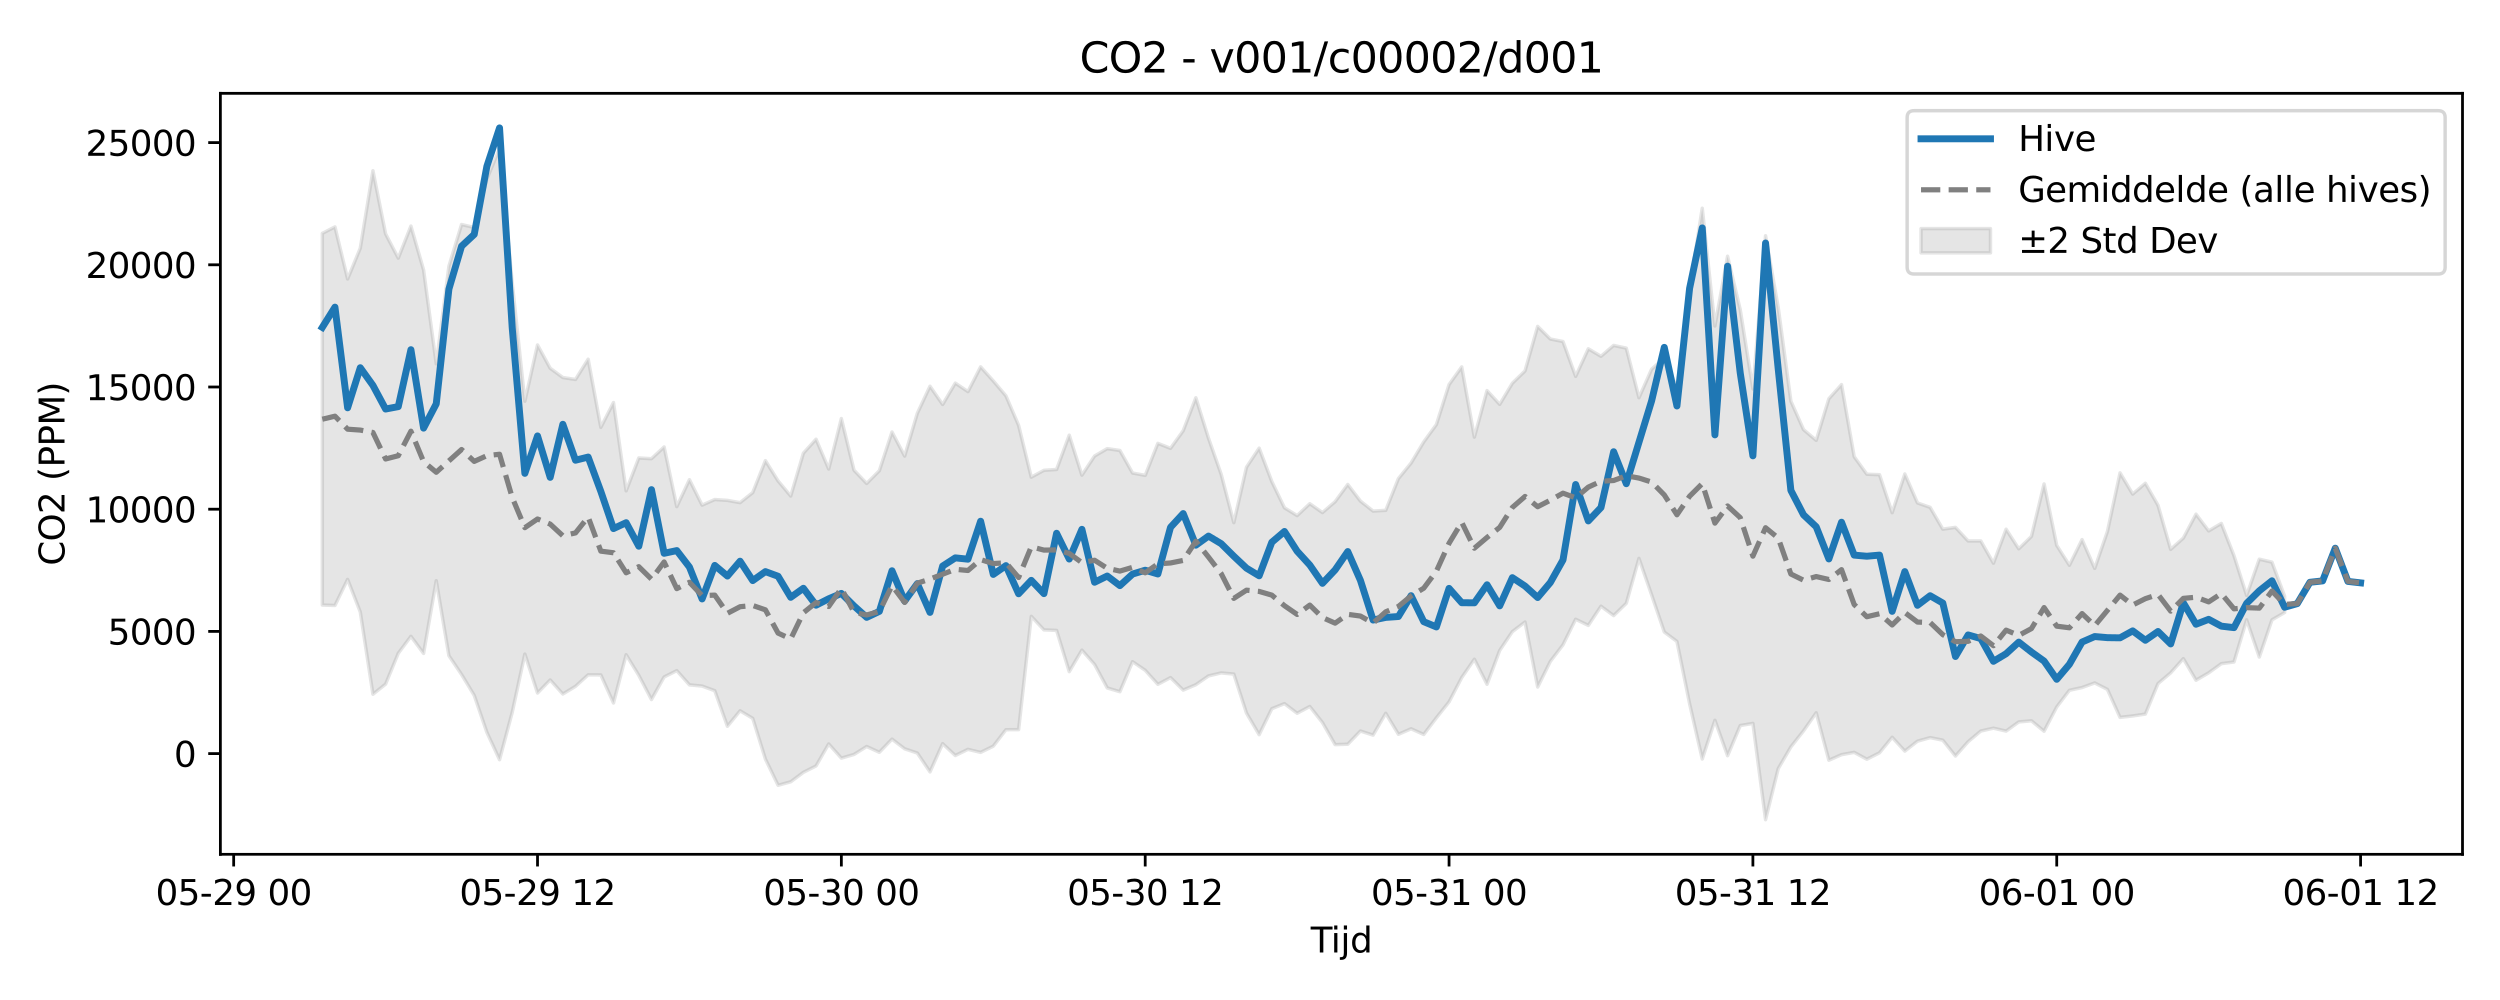 <?xml version="1.0" encoding="utf-8" standalone="no"?>
<!DOCTYPE svg PUBLIC "-//W3C//DTD SVG 1.1//EN"
  "http://www.w3.org/Graphics/SVG/1.1/DTD/svg11.dtd">
<svg xmlns:xlink="http://www.w3.org/1999/xlink" width="720pt" height="288pt" viewBox="0 0 720 288" xmlns="http://www.w3.org/2000/svg" version="1.1">
 <defs>
  <style type="text/css">*{stroke-linejoin: round; stroke-linecap: butt}</style>
 </defs>
 <g id="figure_1">
  <g id="patch_1">
   <path d="M 0 288 
L 720 288 
L 720 0 
L 0 0 
z
" style="fill: #ffffff"/>
  </g>
  <g id="axes_1">
   <g id="patch_2">
    <path d="M 63.47 246.04 
L 709.2 246.04 
L 709.2 26.88 
L 63.47 26.88 
z
" style="fill: #ffffff"/>
   </g>
   <g id="FillBetweenPolyCollection_1">
    <defs>
     <path id="m71818be222" d="M 92.821 -220.791 
L 92.821 -113.741 
L 96.467 -113.621 
L 100.114 -121.137 
L 103.76 -111.75 
L 107.406 -88.052 
L 111.052 -90.972 
L 114.698 -99.847 
L 118.344 -104.738 
L 121.99 -99.815 
L 125.637 -120.76 
L 129.283 -99.159 
L 132.929 -93.746 
L 136.575 -87.737 
L 140.221 -77.081 
L 143.867 -69.201 
L 147.513 -82.809 
L 151.159 -99.629 
L 154.806 -88.406 
L 158.452 -92.172 
L 162.098 -88.119 
L 165.744 -90.328 
L 169.39 -93.65 
L 173.036 -93.624 
L 176.682 -85.533 
L 180.329 -99.438 
L 183.975 -93.484 
L 187.621 -86.529 
L 191.267 -93.027 
L 194.913 -94.856 
L 198.559 -90.755 
L 202.205 -90.41 
L 205.851 -89.075 
L 209.498 -78.833 
L 213.144 -83.29 
L 216.79 -81.107 
L 220.436 -69.398 
L 224.082 -61.839 
L 227.728 -62.841 
L 231.374 -65.568 
L 235.021 -67.403 
L 238.667 -73.745 
L 242.313 -69.658 
L 245.959 -70.715 
L 249.605 -73.011 
L 253.251 -71.336 
L 256.897 -75.128 
L 260.543 -72.343 
L 264.19 -71.123 
L 267.836 -65.69 
L 271.482 -73.829 
L 275.128 -70.409 
L 278.774 -72.185 
L 282.42 -71.313 
L 286.066 -73.092 
L 289.712 -77.842 
L 293.359 -77.861 
L 297.005 -110.497 
L 300.651 -106.591 
L 304.297 -106.44 
L 307.943 -94.559 
L 311.589 -100.762 
L 315.235 -96.639 
L 318.882 -89.873 
L 322.528 -88.785 
L 326.174 -97.439 
L 329.82 -94.957 
L 333.466 -90.909 
L 337.112 -92.849 
L 340.758 -89.252 
L 344.404 -90.806 
L 348.051 -93.332 
L 351.697 -94.199 
L 355.343 -93.867 
L 358.989 -82.625 
L 362.635 -76.408 
L 366.281 -83.887 
L 369.927 -85.356 
L 373.574 -82.579 
L 377.22 -84.533 
L 380.866 -79.897 
L 384.512 -73.544 
L 388.158 -73.664 
L 391.804 -77.466 
L 395.45 -76.279 
L 399.096 -82.574 
L 402.743 -76.512 
L 406.389 -78.112 
L 410.035 -76.471 
L 413.681 -81.273 
L 417.327 -85.849 
L 420.973 -92.845 
L 424.619 -98.136 
L 428.266 -90.922 
L 431.912 -100.677 
L 435.558 -106.082 
L 439.204 -108.858 
L 442.85 -90.133 
L 446.496 -97.51 
L 450.142 -102.291 
L 453.788 -109.653 
L 457.435 -107.884 
L 461.081 -113.412 
L 464.727 -110.707 
L 468.373 -114.237 
L 472.019 -127.183 
L 475.665 -116.679 
L 479.311 -105.985 
L 482.958 -103.259 
L 486.604 -85.326 
L 490.25 -69.404 
L 493.896 -80.555 
L 497.542 -70.348 
L 501.188 -79.04 
L 504.834 -79.661 
L 508.48 -51.922 
L 512.127 -66.63 
L 515.773 -72.896 
L 519.419 -77.51 
L 523.065 -82.719 
L 526.711 -69.051 
L 530.357 -70.651 
L 534.003 -71.322 
L 537.649 -69.342 
L 541.296 -71.193 
L 544.942 -75.664 
L 548.588 -71.684 
L 552.234 -74.533 
L 555.88 -75.563 
L 559.526 -74.829 
L 563.172 -70.26 
L 566.819 -74.386 
L 570.465 -77.458 
L 574.111 -78.283 
L 577.757 -77.447 
L 581.403 -80.083 
L 585.049 -80.411 
L 588.695 -77.407 
L 592.341 -84.401 
L 595.988 -89.195 
L 599.634 -89.986 
L 603.28 -91.318 
L 606.926 -89.46 
L 610.572 -81.396 
L 614.218 -81.803 
L 617.864 -82.344 
L 621.511 -91.132 
L 625.157 -94.223 
L 628.803 -98.307 
L 632.449 -92.093 
L 636.095 -94.223 
L 639.741 -96.866 
L 643.387 -97.346 
L 647.033 -109.488 
L 650.68 -98.767 
L 654.326 -109.477 
L 657.972 -111.596 
L 657.972 -116.291 
L 657.972 -116.291 
L 654.326 -126.101 
L 650.68 -126.958 
L 647.033 -116.509 
L 643.387 -127.966 
L 639.741 -137.253 
L 636.095 -135.099 
L 632.449 -139.917 
L 628.803 -133.035 
L 625.157 -129.782 
L 621.511 -142.465 
L 617.864 -148.824 
L 614.218 -145.698 
L 610.572 -151.815 
L 606.926 -134.885 
L 603.28 -124.296 
L 599.634 -132.594 
L 595.988 -125.2 
L 592.341 -130.928 
L 588.695 -148.625 
L 585.049 -133.506 
L 581.403 -129.942 
L 577.757 -135.591 
L 574.111 -125.794 
L 570.465 -132.205 
L 566.819 -132.207 
L 563.172 -136.12 
L 559.526 -135.608 
L 555.88 -141.878 
L 552.234 -143.157 
L 548.588 -151.498 
L 544.942 -140.346 
L 541.296 -151.289 
L 537.649 -151.426 
L 534.003 -156.477 
L 530.357 -177.233 
L 526.711 -173.161 
L 523.065 -161.182 
L 519.419 -164.275 
L 515.773 -172.472 
L 512.127 -199.439 
L 508.48 -220.111 
L 504.834 -175.993 
L 501.188 -198.816 
L 497.542 -214.211 
L 493.896 -194.121 
L 490.25 -228.031 
L 486.604 -204.839 
L 482.958 -176.223 
L 479.311 -184.939 
L 475.665 -181.663 
L 472.019 -173.449 
L 468.373 -187.738 
L 464.727 -188.521 
L 461.081 -185.387 
L 457.435 -187.545 
L 453.788 -179.612 
L 450.142 -189.642 
L 446.496 -190.369 
L 442.85 -193.997 
L 439.204 -181.18 
L 435.558 -177.632 
L 431.912 -171.545 
L 428.266 -175.512 
L 424.619 -162.108 
L 420.973 -182.326 
L 417.327 -177.239 
L 413.681 -165.729 
L 410.035 -160.728 
L 406.389 -154.643 
L 402.743 -150.164 
L 399.096 -141.027 
L 395.45 -140.808 
L 391.804 -143.693 
L 388.158 -148.474 
L 384.512 -143.52 
L 380.866 -140.385 
L 377.22 -142.933 
L 373.574 -139.509 
L 369.927 -141.755 
L 366.281 -149.324 
L 362.635 -158.935 
L 358.989 -153.438 
L 355.343 -137.475 
L 351.697 -151.414 
L 348.051 -161.785 
L 344.404 -173.446 
L 340.758 -163.942 
L 337.112 -158.879 
L 333.466 -160.312 
L 329.82 -151.102 
L 326.174 -151.768 
L 322.528 -158.271 
L 318.882 -158.796 
L 315.235 -156.662 
L 311.589 -151.152 
L 307.943 -162.665 
L 304.297 -152.796 
L 300.651 -152.55 
L 297.005 -150.568 
L 293.359 -165.503 
L 289.712 -173.992 
L 286.066 -178.295 
L 282.42 -182.347 
L 278.774 -175.214 
L 275.128 -177.669 
L 271.482 -171.506 
L 267.836 -176.76 
L 264.19 -168.964 
L 260.543 -156.646 
L 256.897 -163.587 
L 253.251 -152.435 
L 249.605 -148.763 
L 245.959 -152.569 
L 242.313 -167.46 
L 238.667 -152.917 
L 235.021 -161.508 
L 231.374 -157.487 
L 227.728 -145.141 
L 224.082 -149.503 
L 220.436 -155.339 
L 216.79 -146.14 
L 213.144 -143.24 
L 209.498 -143.893 
L 205.851 -144.136 
L 202.205 -142.521 
L 198.559 -149.849 
L 194.913 -142.092 
L 191.267 -159.278 
L 187.621 -155.894 
L 183.975 -156.11 
L 180.329 -146.635 
L 176.682 -172.076 
L 173.036 -164.918 
L 169.39 -184.552 
L 165.744 -178.717 
L 162.098 -179.271 
L 158.452 -181.952 
L 154.806 -188.655 
L 151.159 -172.444 
L 147.513 -206.659 
L 143.867 -245.157 
L 140.221 -236.456 
L 136.575 -222.496 
L 132.929 -223.338 
L 129.283 -211.32 
L 125.637 -183.212 
L 121.99 -210.258 
L 118.344 -222.893 
L 114.698 -213.655 
L 111.052 -220.655 
L 107.406 -238.836 
L 103.76 -216.525 
L 100.114 -207.653 
L 96.467 -222.653 
L 92.821 -220.791 
z
" style="stroke: #808080; stroke-opacity: 0.2"/>
    </defs>
    <g clip-path="url(#p07d88a6a30)">
     <use xlink:href="#m71818be222" x="0" y="288" style="fill: #808080; fill-opacity: 0.2; stroke: #808080; stroke-opacity: 0.2"/>
    </g>
   </g>
   <g id="matplotlib.axis_1">
    <g id="xtick_1">
     <g id="line2d_1">
      <defs>
       <path id="m083db61479" d="M 0 0 
L 0 3.5 
" style="stroke: #000000; stroke-width: 0.8"/>
      </defs>
      <g>
       <use xlink:href="#m083db61479" x="67.298" y="246.04" style="stroke: #000000; stroke-width: 0.8"/>
      </g>
     </g>
     <g id="text_1">
      <!-- 05-29 00 -->
      <g transform="translate(44.818 260.638) scale(0.1 -0.1)">
       <defs>
        <path id="DejaVuSans-30" d="M 2034 4250 
Q 1547 4250 1301 3770 
Q 1056 3291 1056 2328 
Q 1056 1369 1301 889 
Q 1547 409 2034 409 
Q 2525 409 2770 889 
Q 3016 1369 3016 2328 
Q 3016 3291 2770 3770 
Q 2525 4250 2034 4250 
z
M 2034 4750 
Q 2819 4750 3233 4129 
Q 3647 3509 3647 2328 
Q 3647 1150 3233 529 
Q 2819 -91 2034 -91 
Q 1250 -91 836 529 
Q 422 1150 422 2328 
Q 422 3509 836 4129 
Q 1250 4750 2034 4750 
z
" transform="scale(0.016)"/>
        <path id="DejaVuSans-35" d="M 691 4666 
L 3169 4666 
L 3169 4134 
L 1269 4134 
L 1269 2991 
Q 1406 3038 1543 3061 
Q 1681 3084 1819 3084 
Q 2600 3084 3056 2656 
Q 3513 2228 3513 1497 
Q 3513 744 3044 326 
Q 2575 -91 1722 -91 
Q 1428 -91 1123 -41 
Q 819 9 494 109 
L 494 744 
Q 775 591 1075 516 
Q 1375 441 1709 441 
Q 2250 441 2565 725 
Q 2881 1009 2881 1497 
Q 2881 1984 2565 2268 
Q 2250 2553 1709 2553 
Q 1456 2553 1204 2497 
Q 953 2441 691 2322 
L 691 4666 
z
" transform="scale(0.016)"/>
        <path id="DejaVuSans-2d" d="M 313 2009 
L 1997 2009 
L 1997 1497 
L 313 1497 
L 313 2009 
z
" transform="scale(0.016)"/>
        <path id="DejaVuSans-32" d="M 1228 531 
L 3431 531 
L 3431 0 
L 469 0 
L 469 531 
Q 828 903 1448 1529 
Q 2069 2156 2228 2338 
Q 2531 2678 2651 2914 
Q 2772 3150 2772 3378 
Q 2772 3750 2511 3984 
Q 2250 4219 1831 4219 
Q 1534 4219 1204 4116 
Q 875 4013 500 3803 
L 500 4441 
Q 881 4594 1212 4672 
Q 1544 4750 1819 4750 
Q 2544 4750 2975 4387 
Q 3406 4025 3406 3419 
Q 3406 3131 3298 2873 
Q 3191 2616 2906 2266 
Q 2828 2175 2409 1742 
Q 1991 1309 1228 531 
z
" transform="scale(0.016)"/>
        <path id="DejaVuSans-39" d="M 703 97 
L 703 672 
Q 941 559 1184 500 
Q 1428 441 1663 441 
Q 2288 441 2617 861 
Q 2947 1281 2994 2138 
Q 2813 1869 2534 1725 
Q 2256 1581 1919 1581 
Q 1219 1581 811 2004 
Q 403 2428 403 3163 
Q 403 3881 828 4315 
Q 1253 4750 1959 4750 
Q 2769 4750 3195 4129 
Q 3622 3509 3622 2328 
Q 3622 1225 3098 567 
Q 2575 -91 1691 -91 
Q 1453 -91 1209 -44 
Q 966 3 703 97 
z
M 1959 2075 
Q 2384 2075 2632 2365 
Q 2881 2656 2881 3163 
Q 2881 3666 2632 3958 
Q 2384 4250 1959 4250 
Q 1534 4250 1286 3958 
Q 1038 3666 1038 3163 
Q 1038 2656 1286 2365 
Q 1534 2075 1959 2075 
z
" transform="scale(0.016)"/>
        <path id="DejaVuSans-20" transform="scale(0.016)"/>
       </defs>
       <use xlink:href="#DejaVuSans-30"/>
       <use xlink:href="#DejaVuSans-35" transform="translate(63.623 0)"/>
       <use xlink:href="#DejaVuSans-2d" transform="translate(127.246 0)"/>
       <use xlink:href="#DejaVuSans-32" transform="translate(163.33 0)"/>
       <use xlink:href="#DejaVuSans-39" transform="translate(226.953 0)"/>
       <use xlink:href="#DejaVuSans-20" transform="translate(290.576 0)"/>
       <use xlink:href="#DejaVuSans-30" transform="translate(322.363 0)"/>
       <use xlink:href="#DejaVuSans-30" transform="translate(385.986 0)"/>
      </g>
     </g>
    </g>
    <g id="xtick_2">
     <g id="line2d_2">
      <g>
       <use xlink:href="#m083db61479" x="154.806" y="246.04" style="stroke: #000000; stroke-width: 0.8"/>
      </g>
     </g>
     <g id="text_2">
      <!-- 05-29 12 -->
      <g transform="translate(132.325 260.638) scale(0.1 -0.1)">
       <defs>
        <path id="DejaVuSans-31" d="M 794 531 
L 1825 531 
L 1825 4091 
L 703 3866 
L 703 4441 
L 1819 4666 
L 2450 4666 
L 2450 531 
L 3481 531 
L 3481 0 
L 794 0 
L 794 531 
z
" transform="scale(0.016)"/>
       </defs>
       <use xlink:href="#DejaVuSans-30"/>
       <use xlink:href="#DejaVuSans-35" transform="translate(63.623 0)"/>
       <use xlink:href="#DejaVuSans-2d" transform="translate(127.246 0)"/>
       <use xlink:href="#DejaVuSans-32" transform="translate(163.33 0)"/>
       <use xlink:href="#DejaVuSans-39" transform="translate(226.953 0)"/>
       <use xlink:href="#DejaVuSans-20" transform="translate(290.576 0)"/>
       <use xlink:href="#DejaVuSans-31" transform="translate(322.363 0)"/>
       <use xlink:href="#DejaVuSans-32" transform="translate(385.986 0)"/>
      </g>
     </g>
    </g>
    <g id="xtick_3">
     <g id="line2d_3">
      <g>
       <use xlink:href="#m083db61479" x="242.313" y="246.04" style="stroke: #000000; stroke-width: 0.8"/>
      </g>
     </g>
     <g id="text_3">
      <!-- 05-30 00 -->
      <g transform="translate(219.832 260.638) scale(0.1 -0.1)">
       <defs>
        <path id="DejaVuSans-33" d="M 2597 2516 
Q 3050 2419 3304 2112 
Q 3559 1806 3559 1356 
Q 3559 666 3084 287 
Q 2609 -91 1734 -91 
Q 1441 -91 1130 -33 
Q 819 25 488 141 
L 488 750 
Q 750 597 1062 519 
Q 1375 441 1716 441 
Q 2309 441 2620 675 
Q 2931 909 2931 1356 
Q 2931 1769 2642 2001 
Q 2353 2234 1838 2234 
L 1294 2234 
L 1294 2753 
L 1863 2753 
Q 2328 2753 2575 2939 
Q 2822 3125 2822 3475 
Q 2822 3834 2567 4026 
Q 2313 4219 1838 4219 
Q 1578 4219 1281 4162 
Q 984 4106 628 3988 
L 628 4550 
Q 988 4650 1302 4700 
Q 1616 4750 1894 4750 
Q 2613 4750 3031 4423 
Q 3450 4097 3450 3541 
Q 3450 3153 3228 2886 
Q 3006 2619 2597 2516 
z
" transform="scale(0.016)"/>
       </defs>
       <use xlink:href="#DejaVuSans-30"/>
       <use xlink:href="#DejaVuSans-35" transform="translate(63.623 0)"/>
       <use xlink:href="#DejaVuSans-2d" transform="translate(127.246 0)"/>
       <use xlink:href="#DejaVuSans-33" transform="translate(163.33 0)"/>
       <use xlink:href="#DejaVuSans-30" transform="translate(226.953 0)"/>
       <use xlink:href="#DejaVuSans-20" transform="translate(290.576 0)"/>
       <use xlink:href="#DejaVuSans-30" transform="translate(322.363 0)"/>
       <use xlink:href="#DejaVuSans-30" transform="translate(385.986 0)"/>
      </g>
     </g>
    </g>
    <g id="xtick_4">
     <g id="line2d_4">
      <g>
       <use xlink:href="#m083db61479" x="329.82" y="246.04" style="stroke: #000000; stroke-width: 0.8"/>
      </g>
     </g>
     <g id="text_4">
      <!-- 05-30 12 -->
      <g transform="translate(307.339 260.638) scale(0.1 -0.1)">
       <use xlink:href="#DejaVuSans-30"/>
       <use xlink:href="#DejaVuSans-35" transform="translate(63.623 0)"/>
       <use xlink:href="#DejaVuSans-2d" transform="translate(127.246 0)"/>
       <use xlink:href="#DejaVuSans-33" transform="translate(163.33 0)"/>
       <use xlink:href="#DejaVuSans-30" transform="translate(226.953 0)"/>
       <use xlink:href="#DejaVuSans-20" transform="translate(290.576 0)"/>
       <use xlink:href="#DejaVuSans-31" transform="translate(322.363 0)"/>
       <use xlink:href="#DejaVuSans-32" transform="translate(385.986 0)"/>
      </g>
     </g>
    </g>
    <g id="xtick_5">
     <g id="line2d_5">
      <g>
       <use xlink:href="#m083db61479" x="417.327" y="246.04" style="stroke: #000000; stroke-width: 0.8"/>
      </g>
     </g>
     <g id="text_5">
      <!-- 05-31 00 -->
      <g transform="translate(394.847 260.638) scale(0.1 -0.1)">
       <use xlink:href="#DejaVuSans-30"/>
       <use xlink:href="#DejaVuSans-35" transform="translate(63.623 0)"/>
       <use xlink:href="#DejaVuSans-2d" transform="translate(127.246 0)"/>
       <use xlink:href="#DejaVuSans-33" transform="translate(163.33 0)"/>
       <use xlink:href="#DejaVuSans-31" transform="translate(226.953 0)"/>
       <use xlink:href="#DejaVuSans-20" transform="translate(290.576 0)"/>
       <use xlink:href="#DejaVuSans-30" transform="translate(322.363 0)"/>
       <use xlink:href="#DejaVuSans-30" transform="translate(385.986 0)"/>
      </g>
     </g>
    </g>
    <g id="xtick_6">
     <g id="line2d_6">
      <g>
       <use xlink:href="#m083db61479" x="504.834" y="246.04" style="stroke: #000000; stroke-width: 0.8"/>
      </g>
     </g>
     <g id="text_6">
      <!-- 05-31 12 -->
      <g transform="translate(482.354 260.638) scale(0.1 -0.1)">
       <use xlink:href="#DejaVuSans-30"/>
       <use xlink:href="#DejaVuSans-35" transform="translate(63.623 0)"/>
       <use xlink:href="#DejaVuSans-2d" transform="translate(127.246 0)"/>
       <use xlink:href="#DejaVuSans-33" transform="translate(163.33 0)"/>
       <use xlink:href="#DejaVuSans-31" transform="translate(226.953 0)"/>
       <use xlink:href="#DejaVuSans-20" transform="translate(290.576 0)"/>
       <use xlink:href="#DejaVuSans-31" transform="translate(322.363 0)"/>
       <use xlink:href="#DejaVuSans-32" transform="translate(385.986 0)"/>
      </g>
     </g>
    </g>
    <g id="xtick_7">
     <g id="line2d_7">
      <g>
       <use xlink:href="#m083db61479" x="592.341" y="246.04" style="stroke: #000000; stroke-width: 0.8"/>
      </g>
     </g>
     <g id="text_7">
      <!-- 06-01 00 -->
      <g transform="translate(569.861 260.638) scale(0.1 -0.1)">
       <defs>
        <path id="DejaVuSans-36" d="M 2113 2584 
Q 1688 2584 1439 2293 
Q 1191 2003 1191 1497 
Q 1191 994 1439 701 
Q 1688 409 2113 409 
Q 2538 409 2786 701 
Q 3034 994 3034 1497 
Q 3034 2003 2786 2293 
Q 2538 2584 2113 2584 
z
M 3366 4563 
L 3366 3988 
Q 3128 4100 2886 4159 
Q 2644 4219 2406 4219 
Q 1781 4219 1451 3797 
Q 1122 3375 1075 2522 
Q 1259 2794 1537 2939 
Q 1816 3084 2150 3084 
Q 2853 3084 3261 2657 
Q 3669 2231 3669 1497 
Q 3669 778 3244 343 
Q 2819 -91 2113 -91 
Q 1303 -91 875 529 
Q 447 1150 447 2328 
Q 447 3434 972 4092 
Q 1497 4750 2381 4750 
Q 2619 4750 2861 4703 
Q 3103 4656 3366 4563 
z
" transform="scale(0.016)"/>
       </defs>
       <use xlink:href="#DejaVuSans-30"/>
       <use xlink:href="#DejaVuSans-36" transform="translate(63.623 0)"/>
       <use xlink:href="#DejaVuSans-2d" transform="translate(127.246 0)"/>
       <use xlink:href="#DejaVuSans-30" transform="translate(163.33 0)"/>
       <use xlink:href="#DejaVuSans-31" transform="translate(226.953 0)"/>
       <use xlink:href="#DejaVuSans-20" transform="translate(290.576 0)"/>
       <use xlink:href="#DejaVuSans-30" transform="translate(322.363 0)"/>
       <use xlink:href="#DejaVuSans-30" transform="translate(385.986 0)"/>
      </g>
     </g>
    </g>
    <g id="xtick_8">
     <g id="line2d_8">
      <g>
       <use xlink:href="#m083db61479" x="679.849" y="246.04" style="stroke: #000000; stroke-width: 0.8"/>
      </g>
     </g>
     <g id="text_8">
      <!-- 06-01 12 -->
      <g transform="translate(657.368 260.638) scale(0.1 -0.1)">
       <use xlink:href="#DejaVuSans-30"/>
       <use xlink:href="#DejaVuSans-36" transform="translate(63.623 0)"/>
       <use xlink:href="#DejaVuSans-2d" transform="translate(127.246 0)"/>
       <use xlink:href="#DejaVuSans-30" transform="translate(163.33 0)"/>
       <use xlink:href="#DejaVuSans-31" transform="translate(226.953 0)"/>
       <use xlink:href="#DejaVuSans-20" transform="translate(290.576 0)"/>
       <use xlink:href="#DejaVuSans-31" transform="translate(322.363 0)"/>
       <use xlink:href="#DejaVuSans-32" transform="translate(385.986 0)"/>
      </g>
     </g>
    </g>
    <g id="text_9">
     <!-- Tijd -->
     <g transform="translate(377.485 274.317) scale(0.1 -0.1)">
      <defs>
       <path id="DejaVuSans-54" d="M -19 4666 
L 3928 4666 
L 3928 4134 
L 2272 4134 
L 2272 0 
L 1638 0 
L 1638 4134 
L -19 4134 
L -19 4666 
z
" transform="scale(0.016)"/>
       <path id="DejaVuSans-69" d="M 603 3500 
L 1178 3500 
L 1178 0 
L 603 0 
L 603 3500 
z
M 603 4863 
L 1178 4863 
L 1178 4134 
L 603 4134 
L 603 4863 
z
" transform="scale(0.016)"/>
       <path id="DejaVuSans-6a" d="M 603 3500 
L 1178 3500 
L 1178 -63 
Q 1178 -731 923 -1031 
Q 669 -1331 103 -1331 
L -116 -1331 
L -116 -844 
L 38 -844 
Q 366 -844 484 -692 
Q 603 -541 603 -63 
L 603 3500 
z
M 603 4863 
L 1178 4863 
L 1178 4134 
L 603 4134 
L 603 4863 
z
" transform="scale(0.016)"/>
       <path id="DejaVuSans-64" d="M 2906 2969 
L 2906 4863 
L 3481 4863 
L 3481 0 
L 2906 0 
L 2906 525 
Q 2725 213 2448 61 
Q 2172 -91 1784 -91 
Q 1150 -91 751 415 
Q 353 922 353 1747 
Q 353 2572 751 3078 
Q 1150 3584 1784 3584 
Q 2172 3584 2448 3432 
Q 2725 3281 2906 2969 
z
M 947 1747 
Q 947 1113 1208 752 
Q 1469 391 1925 391 
Q 2381 391 2643 752 
Q 2906 1113 2906 1747 
Q 2906 2381 2643 2742 
Q 2381 3103 1925 3103 
Q 1469 3103 1208 2742 
Q 947 2381 947 1747 
z
" transform="scale(0.016)"/>
      </defs>
      <use xlink:href="#DejaVuSans-54"/>
      <use xlink:href="#DejaVuSans-69" transform="translate(57.959 0)"/>
      <use xlink:href="#DejaVuSans-6a" transform="translate(85.742 0)"/>
      <use xlink:href="#DejaVuSans-64" transform="translate(113.525 0)"/>
     </g>
    </g>
   </g>
   <g id="matplotlib.axis_2">
    <g id="ytick_1">
     <g id="line2d_9">
      <defs>
       <path id="m4e42b3668f" d="M 0 0 
L -3.5 0 
" style="stroke: #000000; stroke-width: 0.8"/>
      </defs>
      <g>
       <use xlink:href="#m4e42b3668f" x="63.47" y="217.033" style="stroke: #000000; stroke-width: 0.8"/>
      </g>
     </g>
     <g id="text_10">
      <!-- 0 -->
      <g transform="translate(50.108 220.832) scale(0.1 -0.1)">
       <use xlink:href="#DejaVuSans-30"/>
      </g>
     </g>
    </g>
    <g id="ytick_2">
     <g id="line2d_10">
      <g>
       <use xlink:href="#m4e42b3668f" x="63.47" y="181.839" style="stroke: #000000; stroke-width: 0.8"/>
      </g>
     </g>
     <g id="text_11">
      <!-- 5000 -->
      <g transform="translate(31.02 185.638) scale(0.1 -0.1)">
       <use xlink:href="#DejaVuSans-35"/>
       <use xlink:href="#DejaVuSans-30" transform="translate(63.623 0)"/>
       <use xlink:href="#DejaVuSans-30" transform="translate(127.246 0)"/>
       <use xlink:href="#DejaVuSans-30" transform="translate(190.869 0)"/>
      </g>
     </g>
    </g>
    <g id="ytick_3">
     <g id="line2d_11">
      <g>
       <use xlink:href="#m4e42b3668f" x="63.47" y="146.645" style="stroke: #000000; stroke-width: 0.8"/>
      </g>
     </g>
     <g id="text_12">
      <!-- 10000 -->
      <g transform="translate(24.657 150.444) scale(0.1 -0.1)">
       <use xlink:href="#DejaVuSans-31"/>
       <use xlink:href="#DejaVuSans-30" transform="translate(63.623 0)"/>
       <use xlink:href="#DejaVuSans-30" transform="translate(127.246 0)"/>
       <use xlink:href="#DejaVuSans-30" transform="translate(190.869 0)"/>
       <use xlink:href="#DejaVuSans-30" transform="translate(254.492 0)"/>
      </g>
     </g>
    </g>
    <g id="ytick_4">
     <g id="line2d_12">
      <g>
       <use xlink:href="#m4e42b3668f" x="63.47" y="111.451" style="stroke: #000000; stroke-width: 0.8"/>
      </g>
     </g>
     <g id="text_13">
      <!-- 15000 -->
      <g transform="translate(24.657 115.25) scale(0.1 -0.1)">
       <use xlink:href="#DejaVuSans-31"/>
       <use xlink:href="#DejaVuSans-35" transform="translate(63.623 0)"/>
       <use xlink:href="#DejaVuSans-30" transform="translate(127.246 0)"/>
       <use xlink:href="#DejaVuSans-30" transform="translate(190.869 0)"/>
       <use xlink:href="#DejaVuSans-30" transform="translate(254.492 0)"/>
      </g>
     </g>
    </g>
    <g id="ytick_5">
     <g id="line2d_13">
      <g>
       <use xlink:href="#m4e42b3668f" x="63.47" y="76.257" style="stroke: #000000; stroke-width: 0.8"/>
      </g>
     </g>
     <g id="text_14">
      <!-- 20000 -->
      <g transform="translate(24.657 80.056) scale(0.1 -0.1)">
       <use xlink:href="#DejaVuSans-32"/>
       <use xlink:href="#DejaVuSans-30" transform="translate(63.623 0)"/>
       <use xlink:href="#DejaVuSans-30" transform="translate(127.246 0)"/>
       <use xlink:href="#DejaVuSans-30" transform="translate(190.869 0)"/>
       <use xlink:href="#DejaVuSans-30" transform="translate(254.492 0)"/>
      </g>
     </g>
    </g>
    <g id="ytick_6">
     <g id="line2d_14">
      <g>
       <use xlink:href="#m4e42b3668f" x="63.47" y="41.063" style="stroke: #000000; stroke-width: 0.8"/>
      </g>
     </g>
     <g id="text_15">
      <!-- 25000 -->
      <g transform="translate(24.657 44.862) scale(0.1 -0.1)">
       <use xlink:href="#DejaVuSans-32"/>
       <use xlink:href="#DejaVuSans-35" transform="translate(63.623 0)"/>
       <use xlink:href="#DejaVuSans-30" transform="translate(127.246 0)"/>
       <use xlink:href="#DejaVuSans-30" transform="translate(190.869 0)"/>
       <use xlink:href="#DejaVuSans-30" transform="translate(254.492 0)"/>
      </g>
     </g>
    </g>
    <g id="text_16">
     <!-- CO2 (PPM) -->
     <g transform="translate(18.578 162.903) rotate(-90) scale(0.1 -0.1)">
      <defs>
       <path id="DejaVuSans-43" d="M 4122 4306 
L 4122 3641 
Q 3803 3938 3442 4084 
Q 3081 4231 2675 4231 
Q 1875 4231 1450 3742 
Q 1025 3253 1025 2328 
Q 1025 1406 1450 917 
Q 1875 428 2675 428 
Q 3081 428 3442 575 
Q 3803 722 4122 1019 
L 4122 359 
Q 3791 134 3420 21 
Q 3050 -91 2638 -91 
Q 1578 -91 968 557 
Q 359 1206 359 2328 
Q 359 3453 968 4101 
Q 1578 4750 2638 4750 
Q 3056 4750 3426 4639 
Q 3797 4528 4122 4306 
z
" transform="scale(0.016)"/>
       <path id="DejaVuSans-4f" d="M 2522 4238 
Q 1834 4238 1429 3725 
Q 1025 3213 1025 2328 
Q 1025 1447 1429 934 
Q 1834 422 2522 422 
Q 3209 422 3611 934 
Q 4013 1447 4013 2328 
Q 4013 3213 3611 3725 
Q 3209 4238 2522 4238 
z
M 2522 4750 
Q 3503 4750 4090 4092 
Q 4678 3434 4678 2328 
Q 4678 1225 4090 567 
Q 3503 -91 2522 -91 
Q 1538 -91 948 565 
Q 359 1222 359 2328 
Q 359 3434 948 4092 
Q 1538 4750 2522 4750 
z
" transform="scale(0.016)"/>
       <path id="DejaVuSans-28" d="M 1984 4856 
Q 1566 4138 1362 3434 
Q 1159 2731 1159 2009 
Q 1159 1288 1364 580 
Q 1569 -128 1984 -844 
L 1484 -844 
Q 1016 -109 783 600 
Q 550 1309 550 2009 
Q 550 2706 781 3412 
Q 1013 4119 1484 4856 
L 1984 4856 
z
" transform="scale(0.016)"/>
       <path id="DejaVuSans-50" d="M 1259 4147 
L 1259 2394 
L 2053 2394 
Q 2494 2394 2734 2622 
Q 2975 2850 2975 3272 
Q 2975 3691 2734 3919 
Q 2494 4147 2053 4147 
L 1259 4147 
z
M 628 4666 
L 2053 4666 
Q 2838 4666 3239 4311 
Q 3641 3956 3641 3272 
Q 3641 2581 3239 2228 
Q 2838 1875 2053 1875 
L 1259 1875 
L 1259 0 
L 628 0 
L 628 4666 
z
" transform="scale(0.016)"/>
       <path id="DejaVuSans-4d" d="M 628 4666 
L 1569 4666 
L 2759 1491 
L 3956 4666 
L 4897 4666 
L 4897 0 
L 4281 0 
L 4281 4097 
L 3078 897 
L 2444 897 
L 1241 4097 
L 1241 0 
L 628 0 
L 628 4666 
z
" transform="scale(0.016)"/>
       <path id="DejaVuSans-29" d="M 513 4856 
L 1013 4856 
Q 1481 4119 1714 3412 
Q 1947 2706 1947 2009 
Q 1947 1309 1714 600 
Q 1481 -109 1013 -844 
L 513 -844 
Q 928 -128 1133 580 
Q 1338 1288 1338 2009 
Q 1338 2731 1133 3434 
Q 928 4138 513 4856 
z
" transform="scale(0.016)"/>
      </defs>
      <use xlink:href="#DejaVuSans-43"/>
      <use xlink:href="#DejaVuSans-4f" transform="translate(69.824 0)"/>
      <use xlink:href="#DejaVuSans-32" transform="translate(148.535 0)"/>
      <use xlink:href="#DejaVuSans-20" transform="translate(212.158 0)"/>
      <use xlink:href="#DejaVuSans-28" transform="translate(243.945 0)"/>
      <use xlink:href="#DejaVuSans-50" transform="translate(282.959 0)"/>
      <use xlink:href="#DejaVuSans-50" transform="translate(343.262 0)"/>
      <use xlink:href="#DejaVuSans-4d" transform="translate(403.564 0)"/>
      <use xlink:href="#DejaVuSans-29" transform="translate(489.844 0)"/>
     </g>
    </g>
   </g>
   <g id="line2d_15">
    <path d="M 92.821 94.29 
L 96.467 88.462 
L 100.114 117.444 
L 103.76 105.908 
L 107.406 110.996 
L 111.052 117.802 
L 114.698 117.11 
L 118.344 100.714 
L 121.99 123.297 
L 125.637 116.311 
L 129.283 83.256 
L 132.929 70.911 
L 136.575 67.508 
L 140.221 47.895 
L 143.867 36.842 
L 147.513 94.379 
L 151.159 136.322 
L 154.806 125.549 
L 158.452 137.473 
L 162.098 122.199 
L 165.744 132.544 
L 169.39 131.635 
L 173.036 141.517 
L 176.682 152.231 
L 180.329 150.535 
L 183.975 157.306 
L 187.621 141.021 
L 191.267 159.352 
L 194.913 158.568 
L 198.559 163.315 
L 202.205 172.491 
L 205.851 162.841 
L 209.498 165.901 
L 213.144 161.626 
L 216.79 167.21 
L 220.436 164.624 
L 224.082 165.959 
L 227.728 172.027 
L 231.374 169.427 
L 235.021 174.298 
L 238.667 172.454 
L 242.313 170.903 
L 245.959 174.516 
L 249.605 177.798 
L 253.251 176.072 
L 256.897 164.38 
L 260.543 173.085 
L 264.19 168.09 
L 267.836 176.365 
L 271.482 163.024 
L 275.128 160.664 
L 278.774 161.046 
L 282.42 150.117 
L 286.066 165.434 
L 289.712 162.9 
L 293.359 171.006 
L 297.005 167.145 
L 300.651 170.964 
L 304.297 153.585 
L 307.943 161.002 
L 311.589 152.452 
L 315.235 167.688 
L 318.882 165.896 
L 322.528 168.662 
L 326.174 165.329 
L 329.82 164.225 
L 333.466 165.307 
L 337.112 151.863 
L 340.758 147.912 
L 344.404 157.011 
L 348.051 154.39 
L 351.697 156.577 
L 355.343 160.192 
L 358.989 163.629 
L 362.635 165.829 
L 366.281 156.166 
L 369.927 153.064 
L 373.574 158.74 
L 377.22 162.728 
L 380.866 168 
L 384.512 164.136 
L 388.158 158.85 
L 391.804 167.149 
L 395.45 178.575 
L 399.096 177.813 
L 402.743 177.557 
L 406.389 171.56 
L 410.035 179.042 
L 413.681 180.558 
L 417.327 169.455 
L 420.973 173.58 
L 424.619 173.613 
L 428.266 168.418 
L 431.912 174.483 
L 435.558 166.37 
L 439.204 168.784 
L 442.85 172.085 
L 446.496 167.768 
L 450.142 161.264 
L 453.788 139.543 
L 457.435 150.023 
L 461.081 146.173 
L 464.727 130.104 
L 468.373 139.308 
L 475.665 115.449 
L 479.311 100.044 
L 482.958 116.92 
L 486.604 83.042 
L 490.25 65.642 
L 493.896 125.24 
L 497.542 76.665 
L 501.188 107.414 
L 504.834 131.276 
L 508.48 69.992 
L 512.127 106.291 
L 515.773 141.235 
L 519.419 148.275 
L 523.065 151.716 
L 526.711 160.972 
L 530.357 150.401 
L 534.003 159.875 
L 537.649 160.194 
L 541.296 159.867 
L 544.942 176.067 
L 548.588 164.622 
L 552.234 174.328 
L 555.88 171.569 
L 559.526 173.681 
L 563.172 189.07 
L 566.819 182.862 
L 570.465 183.906 
L 574.111 190.459 
L 577.757 188.272 
L 581.403 184.931 
L 585.049 187.782 
L 588.695 190.389 
L 592.341 195.635 
L 595.988 191.318 
L 599.634 184.91 
L 603.28 183.324 
L 606.926 183.643 
L 610.572 183.695 
L 614.218 181.693 
L 617.864 184.401 
L 621.511 181.869 
L 625.157 185.45 
L 628.803 173.62 
L 632.449 179.781 
L 636.095 178.369 
L 639.741 180.332 
L 643.387 180.757 
L 647.033 173.761 
L 650.68 170.154 
L 654.326 167.272 
L 657.972 174.887 
L 661.618 173.839 
L 665.264 167.698 
L 668.91 167.299 
L 672.556 157.886 
L 676.203 167.444 
L 679.849 167.863 
L 679.849 167.863 
" clip-path="url(#p07d88a6a30)" style="fill: none; stroke: #1f77b4; stroke-width: 2; stroke-linecap: square"/>
   </g>
   <g id="line2d_16">
    <path d="M 92.821 120.734 
L 96.467 119.863 
L 100.114 123.605 
L 103.76 123.863 
L 107.406 124.556 
L 111.052 132.187 
L 114.698 131.249 
L 118.344 124.184 
L 121.99 132.963 
L 125.637 136.014 
L 132.929 129.458 
L 136.575 132.884 
L 140.221 131.232 
L 143.867 130.821 
L 147.513 143.266 
L 151.159 151.964 
L 154.806 149.47 
L 158.452 150.938 
L 162.098 154.305 
L 165.744 153.477 
L 169.39 148.899 
L 173.036 158.729 
L 176.682 159.195 
L 180.329 164.963 
L 183.975 163.203 
L 187.621 166.789 
L 191.267 161.847 
L 194.913 169.526 
L 198.559 167.698 
L 202.205 171.534 
L 205.851 171.395 
L 209.498 176.637 
L 213.144 174.735 
L 216.79 174.377 
L 220.436 175.632 
L 224.082 182.329 
L 227.728 184.009 
L 231.374 176.473 
L 235.021 173.544 
L 238.667 174.669 
L 242.313 169.441 
L 245.959 176.358 
L 249.605 177.113 
L 253.251 176.115 
L 256.897 168.643 
L 260.543 173.505 
L 264.19 167.957 
L 267.836 166.775 
L 275.128 163.961 
L 278.774 164.3 
L 282.42 161.17 
L 286.066 162.306 
L 289.712 162.083 
L 293.359 166.318 
L 297.005 157.468 
L 300.651 158.429 
L 304.297 158.382 
L 307.943 159.388 
L 311.589 162.043 
L 315.235 161.349 
L 318.882 163.665 
L 322.528 164.472 
L 326.174 163.397 
L 329.82 164.97 
L 333.466 162.39 
L 337.112 162.136 
L 340.758 161.403 
L 344.404 155.874 
L 348.051 160.441 
L 351.697 165.193 
L 355.343 172.329 
L 358.989 169.969 
L 362.635 170.328 
L 366.281 171.394 
L 369.927 174.445 
L 373.574 176.956 
L 377.22 174.267 
L 380.866 177.859 
L 384.512 179.468 
L 388.158 176.931 
L 391.804 177.421 
L 395.45 179.457 
L 399.096 176.2 
L 402.743 174.662 
L 406.389 171.622 
L 410.035 169.401 
L 413.681 164.499 
L 417.327 156.456 
L 420.973 150.415 
L 424.619 157.878 
L 428.266 154.783 
L 431.912 151.889 
L 435.558 146.143 
L 439.204 142.981 
L 442.85 145.935 
L 446.496 144.06 
L 450.142 142.034 
L 453.788 143.368 
L 457.435 140.286 
L 461.081 138.6 
L 464.727 138.386 
L 468.373 137.013 
L 472.019 137.684 
L 475.665 138.829 
L 479.311 142.538 
L 482.958 148.259 
L 486.604 142.918 
L 490.25 139.283 
L 493.896 150.662 
L 497.542 145.72 
L 501.188 149.072 
L 504.834 160.173 
L 508.48 151.984 
L 512.127 154.966 
L 515.773 165.316 
L 519.419 167.108 
L 523.065 166.05 
L 526.711 166.894 
L 530.357 164.058 
L 534.003 174.101 
L 537.649 177.616 
L 541.296 176.759 
L 544.942 179.995 
L 548.588 176.409 
L 552.234 179.155 
L 555.88 179.279 
L 559.526 182.781 
L 563.172 184.81 
L 566.819 184.703 
L 570.465 183.168 
L 574.111 185.962 
L 577.757 181.481 
L 581.403 182.988 
L 585.049 181.042 
L 588.695 174.984 
L 592.341 180.336 
L 595.988 180.802 
L 599.634 176.71 
L 603.28 180.193 
L 610.572 171.395 
L 614.218 174.249 
L 617.864 172.416 
L 621.511 171.202 
L 625.157 175.998 
L 628.803 172.329 
L 632.449 171.995 
L 636.095 173.339 
L 639.741 170.941 
L 643.387 175.344 
L 647.033 175.002 
L 650.68 175.138 
L 654.326 170.211 
L 657.972 174.057 
L 661.618 173.839 
L 665.264 167.698 
L 668.91 167.299 
L 672.556 157.886 
L 676.203 167.444 
L 679.849 167.863 
L 679.849 167.863 
" clip-path="url(#p07d88a6a30)" style="fill: none; stroke-dasharray: 5.55,2.4; stroke-dashoffset: 0; stroke: #808080; stroke-width: 1.5"/>
   </g>
   <g id="patch_3">
    <path d="M 63.47 246.04 
L 63.47 26.88 
" style="fill: none; stroke: #000000; stroke-width: 0.8; stroke-linejoin: miter; stroke-linecap: square"/>
   </g>
   <g id="patch_4">
    <path d="M 709.2 246.04 
L 709.2 26.88 
" style="fill: none; stroke: #000000; stroke-width: 0.8; stroke-linejoin: miter; stroke-linecap: square"/>
   </g>
   <g id="patch_5">
    <path d="M 63.47 246.04 
L 709.2 246.04 
" style="fill: none; stroke: #000000; stroke-width: 0.8; stroke-linejoin: miter; stroke-linecap: square"/>
   </g>
   <g id="patch_6">
    <path d="M 63.47 26.88 
L 709.2 26.88 
" style="fill: none; stroke: #000000; stroke-width: 0.8; stroke-linejoin: miter; stroke-linecap: square"/>
   </g>
   <g id="text_17">
    <!-- CO2 - v001/c00002/d001 -->
    <g transform="translate(310.932 20.88) scale(0.12 -0.12)">
     <defs>
      <path id="DejaVuSans-76" d="M 191 3500 
L 800 3500 
L 1894 563 
L 2988 3500 
L 3597 3500 
L 2284 0 
L 1503 0 
L 191 3500 
z
" transform="scale(0.016)"/>
      <path id="DejaVuSans-2f" d="M 1625 4666 
L 2156 4666 
L 531 -594 
L 0 -594 
L 1625 4666 
z
" transform="scale(0.016)"/>
      <path id="DejaVuSans-63" d="M 3122 3366 
L 3122 2828 
Q 2878 2963 2633 3030 
Q 2388 3097 2138 3097 
Q 1578 3097 1268 2742 
Q 959 2388 959 1747 
Q 959 1106 1268 751 
Q 1578 397 2138 397 
Q 2388 397 2633 464 
Q 2878 531 3122 666 
L 3122 134 
Q 2881 22 2623 -34 
Q 2366 -91 2075 -91 
Q 1284 -91 818 406 
Q 353 903 353 1747 
Q 353 2603 823 3093 
Q 1294 3584 2113 3584 
Q 2378 3584 2631 3529 
Q 2884 3475 3122 3366 
z
" transform="scale(0.016)"/>
     </defs>
     <use xlink:href="#DejaVuSans-43"/>
     <use xlink:href="#DejaVuSans-4f" transform="translate(69.824 0)"/>
     <use xlink:href="#DejaVuSans-32" transform="translate(148.535 0)"/>
     <use xlink:href="#DejaVuSans-20" transform="translate(212.158 0)"/>
     <use xlink:href="#DejaVuSans-2d" transform="translate(243.945 0)"/>
     <use xlink:href="#DejaVuSans-20" transform="translate(280.029 0)"/>
     <use xlink:href="#DejaVuSans-76" transform="translate(311.816 0)"/>
     <use xlink:href="#DejaVuSans-30" transform="translate(370.996 0)"/>
     <use xlink:href="#DejaVuSans-30" transform="translate(434.619 0)"/>
     <use xlink:href="#DejaVuSans-31" transform="translate(498.242 0)"/>
     <use xlink:href="#DejaVuSans-2f" transform="translate(561.865 0)"/>
     <use xlink:href="#DejaVuSans-63" transform="translate(595.557 0)"/>
     <use xlink:href="#DejaVuSans-30" transform="translate(650.537 0)"/>
     <use xlink:href="#DejaVuSans-30" transform="translate(714.16 0)"/>
     <use xlink:href="#DejaVuSans-30" transform="translate(777.783 0)"/>
     <use xlink:href="#DejaVuSans-30" transform="translate(841.406 0)"/>
     <use xlink:href="#DejaVuSans-32" transform="translate(905.029 0)"/>
     <use xlink:href="#DejaVuSans-2f" transform="translate(968.652 0)"/>
     <use xlink:href="#DejaVuSans-64" transform="translate(1002.344 0)"/>
     <use xlink:href="#DejaVuSans-30" transform="translate(1065.82 0)"/>
     <use xlink:href="#DejaVuSans-30" transform="translate(1129.443 0)"/>
     <use xlink:href="#DejaVuSans-31" transform="translate(1193.066 0)"/>
    </g>
   </g>
   <g id="legend_1">
    <g id="patch_7">
     <path d="M 551.256 78.914 
L 702.2 78.914 
Q 704.2 78.914 704.2 76.914 
L 704.2 33.88 
Q 704.2 31.88 702.2 31.88 
L 551.256 31.88 
Q 549.256 31.88 549.256 33.88 
L 549.256 76.914 
Q 549.256 78.914 551.256 78.914 
z
" style="fill: #ffffff; opacity: 0.8; stroke: #cccccc; stroke-linejoin: miter"/>
    </g>
    <g id="line2d_17">
     <path d="M 553.256 39.978 
L 563.256 39.978 
L 573.256 39.978 
" style="fill: none; stroke: #1f77b4; stroke-width: 2; stroke-linecap: square"/>
    </g>
    <g id="text_18">
     <!-- Hive -->
     <g transform="translate(581.256 43.478) scale(0.1 -0.1)">
      <defs>
       <path id="DejaVuSans-48" d="M 628 4666 
L 1259 4666 
L 1259 2753 
L 3553 2753 
L 3553 4666 
L 4184 4666 
L 4184 0 
L 3553 0 
L 3553 2222 
L 1259 2222 
L 1259 0 
L 628 0 
L 628 4666 
z
" transform="scale(0.016)"/>
       <path id="DejaVuSans-65" d="M 3597 1894 
L 3597 1613 
L 953 1613 
Q 991 1019 1311 708 
Q 1631 397 2203 397 
Q 2534 397 2845 478 
Q 3156 559 3463 722 
L 3463 178 
Q 3153 47 2828 -22 
Q 2503 -91 2169 -91 
Q 1331 -91 842 396 
Q 353 884 353 1716 
Q 353 2575 817 3079 
Q 1281 3584 2069 3584 
Q 2775 3584 3186 3129 
Q 3597 2675 3597 1894 
z
M 3022 2063 
Q 3016 2534 2758 2815 
Q 2500 3097 2075 3097 
Q 1594 3097 1305 2825 
Q 1016 2553 972 2059 
L 3022 2063 
z
" transform="scale(0.016)"/>
      </defs>
      <use xlink:href="#DejaVuSans-48"/>
      <use xlink:href="#DejaVuSans-69" transform="translate(75.195 0)"/>
      <use xlink:href="#DejaVuSans-76" transform="translate(102.979 0)"/>
      <use xlink:href="#DejaVuSans-65" transform="translate(162.158 0)"/>
     </g>
    </g>
    <g id="line2d_18">
     <path d="M 553.256 54.657 
L 563.256 54.657 
L 573.256 54.657 
" style="fill: none; stroke-dasharray: 5.55,2.4; stroke-dashoffset: 0; stroke: #808080; stroke-width: 1.5"/>
    </g>
    <g id="text_19">
     <!-- Gemiddelde (alle hives) -->
     <g transform="translate(581.256 58.157) scale(0.1 -0.1)">
      <defs>
       <path id="DejaVuSans-47" d="M 3809 666 
L 3809 1919 
L 2778 1919 
L 2778 2438 
L 4434 2438 
L 4434 434 
Q 4069 175 3628 42 
Q 3188 -91 2688 -91 
Q 1594 -91 976 548 
Q 359 1188 359 2328 
Q 359 3472 976 4111 
Q 1594 4750 2688 4750 
Q 3144 4750 3555 4637 
Q 3966 4525 4313 4306 
L 4313 3634 
Q 3963 3931 3569 4081 
Q 3175 4231 2741 4231 
Q 1884 4231 1454 3753 
Q 1025 3275 1025 2328 
Q 1025 1384 1454 906 
Q 1884 428 2741 428 
Q 3075 428 3337 486 
Q 3600 544 3809 666 
z
" transform="scale(0.016)"/>
       <path id="DejaVuSans-6d" d="M 3328 2828 
Q 3544 3216 3844 3400 
Q 4144 3584 4550 3584 
Q 5097 3584 5394 3201 
Q 5691 2819 5691 2113 
L 5691 0 
L 5113 0 
L 5113 2094 
Q 5113 2597 4934 2840 
Q 4756 3084 4391 3084 
Q 3944 3084 3684 2787 
Q 3425 2491 3425 1978 
L 3425 0 
L 2847 0 
L 2847 2094 
Q 2847 2600 2669 2842 
Q 2491 3084 2119 3084 
Q 1678 3084 1418 2786 
Q 1159 2488 1159 1978 
L 1159 0 
L 581 0 
L 581 3500 
L 1159 3500 
L 1159 2956 
Q 1356 3278 1631 3431 
Q 1906 3584 2284 3584 
Q 2666 3584 2933 3390 
Q 3200 3197 3328 2828 
z
" transform="scale(0.016)"/>
       <path id="DejaVuSans-6c" d="M 603 4863 
L 1178 4863 
L 1178 0 
L 603 0 
L 603 4863 
z
" transform="scale(0.016)"/>
       <path id="DejaVuSans-61" d="M 2194 1759 
Q 1497 1759 1228 1600 
Q 959 1441 959 1056 
Q 959 750 1161 570 
Q 1363 391 1709 391 
Q 2188 391 2477 730 
Q 2766 1069 2766 1631 
L 2766 1759 
L 2194 1759 
z
M 3341 1997 
L 3341 0 
L 2766 0 
L 2766 531 
Q 2569 213 2275 61 
Q 1981 -91 1556 -91 
Q 1019 -91 701 211 
Q 384 513 384 1019 
Q 384 1609 779 1909 
Q 1175 2209 1959 2209 
L 2766 2209 
L 2766 2266 
Q 2766 2663 2505 2880 
Q 2244 3097 1772 3097 
Q 1472 3097 1187 3025 
Q 903 2953 641 2809 
L 641 3341 
Q 956 3463 1253 3523 
Q 1550 3584 1831 3584 
Q 2591 3584 2966 3190 
Q 3341 2797 3341 1997 
z
" transform="scale(0.016)"/>
       <path id="DejaVuSans-68" d="M 3513 2113 
L 3513 0 
L 2938 0 
L 2938 2094 
Q 2938 2591 2744 2837 
Q 2550 3084 2163 3084 
Q 1697 3084 1428 2787 
Q 1159 2491 1159 1978 
L 1159 0 
L 581 0 
L 581 4863 
L 1159 4863 
L 1159 2956 
Q 1366 3272 1645 3428 
Q 1925 3584 2291 3584 
Q 2894 3584 3203 3211 
Q 3513 2838 3513 2113 
z
" transform="scale(0.016)"/>
       <path id="DejaVuSans-73" d="M 2834 3397 
L 2834 2853 
Q 2591 2978 2328 3040 
Q 2066 3103 1784 3103 
Q 1356 3103 1142 2972 
Q 928 2841 928 2578 
Q 928 2378 1081 2264 
Q 1234 2150 1697 2047 
L 1894 2003 
Q 2506 1872 2764 1633 
Q 3022 1394 3022 966 
Q 3022 478 2636 193 
Q 2250 -91 1575 -91 
Q 1294 -91 989 -36 
Q 684 19 347 128 
L 347 722 
Q 666 556 975 473 
Q 1284 391 1588 391 
Q 1994 391 2212 530 
Q 2431 669 2431 922 
Q 2431 1156 2273 1281 
Q 2116 1406 1581 1522 
L 1381 1569 
Q 847 1681 609 1914 
Q 372 2147 372 2553 
Q 372 3047 722 3315 
Q 1072 3584 1716 3584 
Q 2034 3584 2315 3537 
Q 2597 3491 2834 3397 
z
" transform="scale(0.016)"/>
      </defs>
      <use xlink:href="#DejaVuSans-47"/>
      <use xlink:href="#DejaVuSans-65" transform="translate(77.49 0)"/>
      <use xlink:href="#DejaVuSans-6d" transform="translate(139.014 0)"/>
      <use xlink:href="#DejaVuSans-69" transform="translate(236.426 0)"/>
      <use xlink:href="#DejaVuSans-64" transform="translate(264.209 0)"/>
      <use xlink:href="#DejaVuSans-64" transform="translate(327.686 0)"/>
      <use xlink:href="#DejaVuSans-65" transform="translate(391.162 0)"/>
      <use xlink:href="#DejaVuSans-6c" transform="translate(452.686 0)"/>
      <use xlink:href="#DejaVuSans-64" transform="translate(480.469 0)"/>
      <use xlink:href="#DejaVuSans-65" transform="translate(543.945 0)"/>
      <use xlink:href="#DejaVuSans-20" transform="translate(605.469 0)"/>
      <use xlink:href="#DejaVuSans-28" transform="translate(637.256 0)"/>
      <use xlink:href="#DejaVuSans-61" transform="translate(676.27 0)"/>
      <use xlink:href="#DejaVuSans-6c" transform="translate(737.549 0)"/>
      <use xlink:href="#DejaVuSans-6c" transform="translate(765.332 0)"/>
      <use xlink:href="#DejaVuSans-65" transform="translate(793.115 0)"/>
      <use xlink:href="#DejaVuSans-20" transform="translate(854.639 0)"/>
      <use xlink:href="#DejaVuSans-68" transform="translate(886.426 0)"/>
      <use xlink:href="#DejaVuSans-69" transform="translate(949.805 0)"/>
      <use xlink:href="#DejaVuSans-76" transform="translate(977.588 0)"/>
      <use xlink:href="#DejaVuSans-65" transform="translate(1036.768 0)"/>
      <use xlink:href="#DejaVuSans-73" transform="translate(1098.291 0)"/>
      <use xlink:href="#DejaVuSans-29" transform="translate(1150.391 0)"/>
     </g>
    </g>
    <g id="patch_8">
     <path d="M 553.256 72.835 
L 573.256 72.835 
L 573.256 65.835 
L 553.256 65.835 
z
" style="fill: #808080; fill-opacity: 0.2; stroke: #808080; stroke-opacity: 0.2; stroke-linejoin: miter"/>
    </g>
    <g id="text_20">
     <!-- ±2 Std Dev -->
     <g transform="translate(581.256 72.835) scale(0.1 -0.1)">
      <defs>
       <path id="DejaVuSans-b1" d="M 2944 4013 
L 2944 2803 
L 4684 2803 
L 4684 2272 
L 2944 2272 
L 2944 1063 
L 2419 1063 
L 2419 2272 
L 678 2272 
L 678 2803 
L 2419 2803 
L 2419 4013 
L 2944 4013 
z
M 678 531 
L 4684 531 
L 4684 0 
L 678 0 
L 678 531 
z
" transform="scale(0.016)"/>
       <path id="DejaVuSans-53" d="M 3425 4513 
L 3425 3897 
Q 3066 4069 2747 4153 
Q 2428 4238 2131 4238 
Q 1616 4238 1336 4038 
Q 1056 3838 1056 3469 
Q 1056 3159 1242 3001 
Q 1428 2844 1947 2747 
L 2328 2669 
Q 3034 2534 3370 2195 
Q 3706 1856 3706 1288 
Q 3706 609 3251 259 
Q 2797 -91 1919 -91 
Q 1588 -91 1214 -16 
Q 841 59 441 206 
L 441 856 
Q 825 641 1194 531 
Q 1563 422 1919 422 
Q 2459 422 2753 634 
Q 3047 847 3047 1241 
Q 3047 1584 2836 1778 
Q 2625 1972 2144 2069 
L 1759 2144 
Q 1053 2284 737 2584 
Q 422 2884 422 3419 
Q 422 4038 858 4394 
Q 1294 4750 2059 4750 
Q 2388 4750 2728 4690 
Q 3069 4631 3425 4513 
z
" transform="scale(0.016)"/>
       <path id="DejaVuSans-74" d="M 1172 4494 
L 1172 3500 
L 2356 3500 
L 2356 3053 
L 1172 3053 
L 1172 1153 
Q 1172 725 1289 603 
Q 1406 481 1766 481 
L 2356 481 
L 2356 0 
L 1766 0 
Q 1100 0 847 248 
Q 594 497 594 1153 
L 594 3053 
L 172 3053 
L 172 3500 
L 594 3500 
L 594 4494 
L 1172 4494 
z
" transform="scale(0.016)"/>
       <path id="DejaVuSans-44" d="M 1259 4147 
L 1259 519 
L 2022 519 
Q 2988 519 3436 956 
Q 3884 1394 3884 2338 
Q 3884 3275 3436 3711 
Q 2988 4147 2022 4147 
L 1259 4147 
z
M 628 4666 
L 1925 4666 
Q 3281 4666 3915 4102 
Q 4550 3538 4550 2338 
Q 4550 1131 3912 565 
Q 3275 0 1925 0 
L 628 0 
L 628 4666 
z
" transform="scale(0.016)"/>
      </defs>
      <use xlink:href="#DejaVuSans-b1"/>
      <use xlink:href="#DejaVuSans-32" transform="translate(83.789 0)"/>
      <use xlink:href="#DejaVuSans-20" transform="translate(147.412 0)"/>
      <use xlink:href="#DejaVuSans-53" transform="translate(179.199 0)"/>
      <use xlink:href="#DejaVuSans-74" transform="translate(242.676 0)"/>
      <use xlink:href="#DejaVuSans-64" transform="translate(281.885 0)"/>
      <use xlink:href="#DejaVuSans-20" transform="translate(345.361 0)"/>
      <use xlink:href="#DejaVuSans-44" transform="translate(377.148 0)"/>
      <use xlink:href="#DejaVuSans-65" transform="translate(454.15 0)"/>
      <use xlink:href="#DejaVuSans-76" transform="translate(515.674 0)"/>
     </g>
    </g>
   </g>
  </g>
 </g>
 <defs>
  <clipPath id="p07d88a6a30">
   <rect x="63.47" y="26.88" width="645.73" height="219.16"/>
  </clipPath>
 </defs>
</svg>
